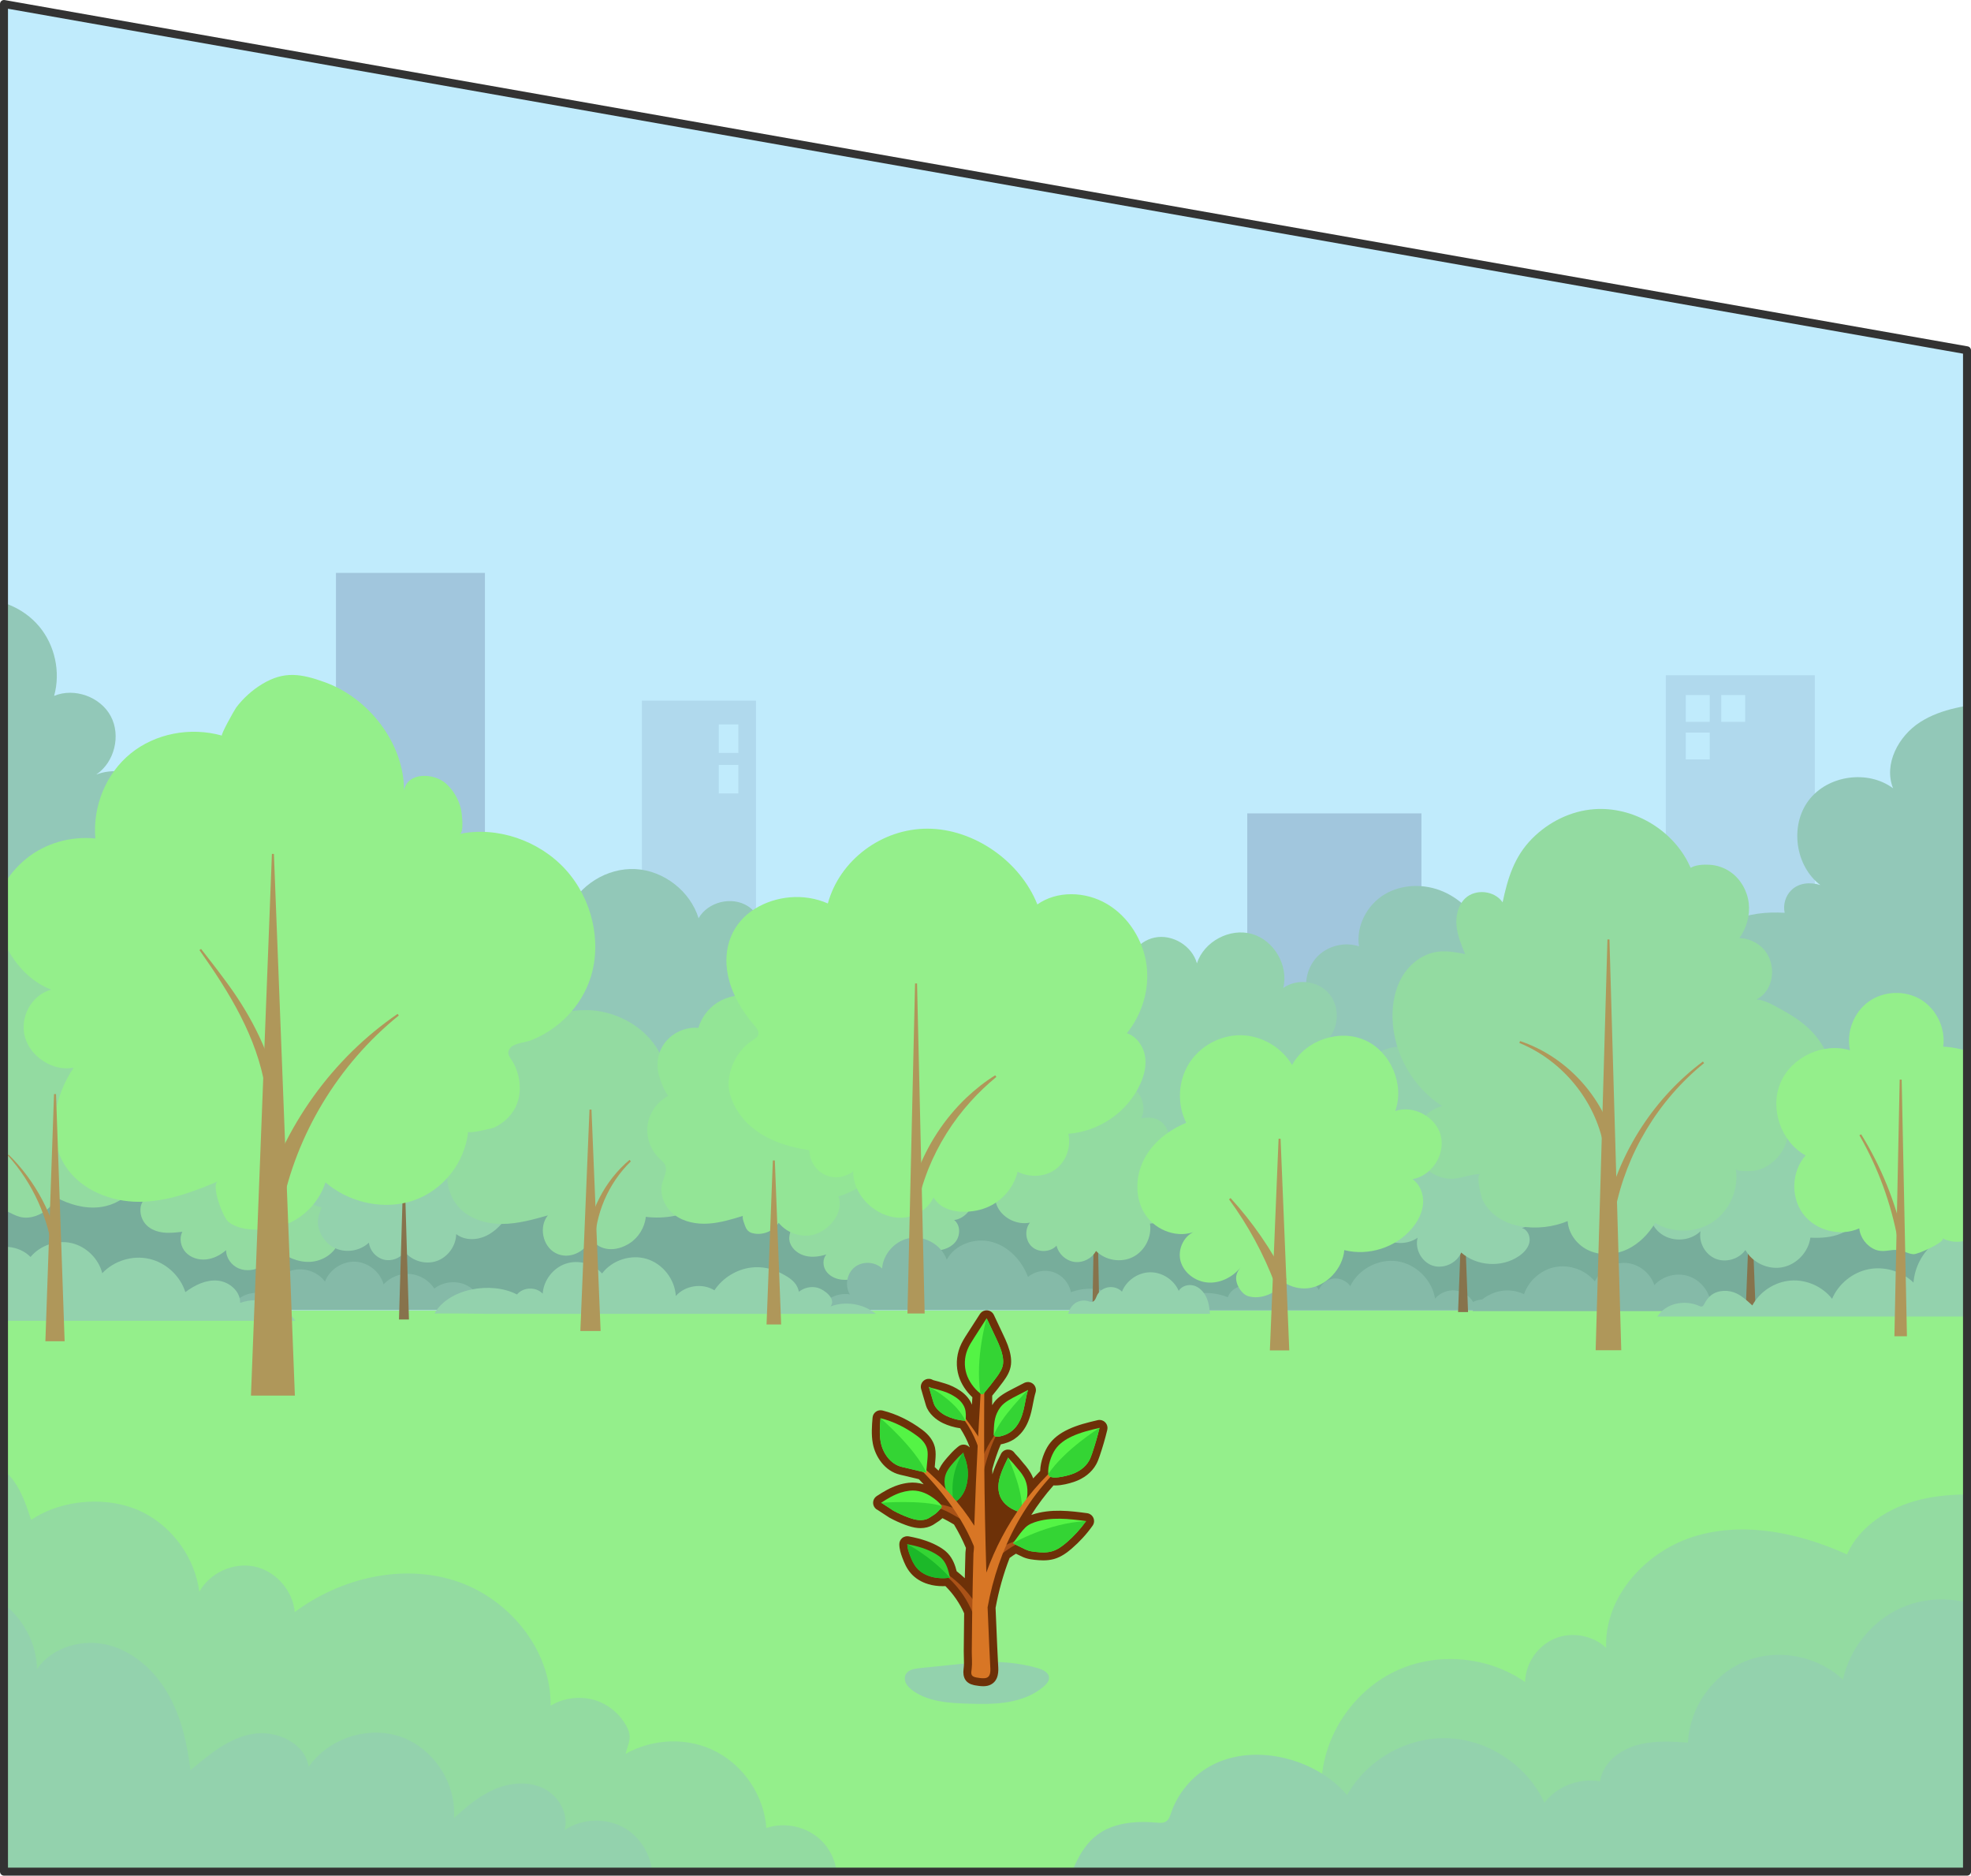 <?xml version="1.0" encoding="UTF-8"?>
<svg id="Image" xmlns="http://www.w3.org/2000/svg" xmlns:xlink="http://www.w3.org/1999/xlink" viewBox="0 0 988 940">
  <defs>
    <style>
      .cls-1 {
        fill: #77ad9b;
      }

      .cls-2 {
        fill: #94ef8b;
      }

      .cls-3 {
        fill: #1cb829;
      }

      .cls-4 {
        fill: #d87625;
      }

      .cls-5 {
        fill: #93d2ad;
      }

      .cls-6 {
        fill: none;
      }

      .cls-7 {
        fill: #85baa8;
      }

      .cls-8 {
        fill: #93dba1;
      }

      .cls-9 {
        fill: #aa5217;
      }

      .cls-10 {
        fill: #87734c;
      }

      .cls-11 {
        fill: #93e596;
      }

      .cls-12 {
        fill: #92c8b8;
      }

      .cls-13 {
        fill: #6d3108;
      }

      .cls-14 {
        fill: #333;
      }

      .cls-15 {
        fill: #c0ebfc;
      }

      .cls-16 {
        fill: #34d434;
      }

      .cls-17 {
        fill: #a1c6dd;
      }

      .cls-18 {
        fill: #54f445;
      }

      .cls-19 {
        fill: #b0d9ed;
      }

      .cls-20 {
        clip-path: url(#clippath);
      }

      .cls-21 {
        fill: #af975a;
      }
    </style>
    <clipPath id="clippath">
      <polygon class="cls-6" points="2 938 2 2 986 175.56 986 938 2 938"/>
    </clipPath>
  </defs>
  <g class="cls-20">
    <rect class="cls-2" x="-68.55" y="565.23" width="1247.87" height="439.47"/>
    <rect class="cls-15" x="-65.29" y="-46.95" width="1086.63" height="703.7"/>
    <rect class="cls-17" x="625.21" y="407.64" width="87.31" height="98.43"/>
    <rect class="cls-19" x="835.03" y="338.39" width="74.68" height="167.19"/>
    <rect class="cls-19" x="321.74" y="351.16" width="57.2" height="167.19"/>
    <rect class="cls-17" x="168.4" y="287.13" width="74.68" height="167.19"/>
    <g>
      <rect class="cls-1" x="-17.3" y="584.6" width="1028.37" height="71.31"/>
      <path class="cls-12" d="M71.05,412.92c6.7-4.69,6.24-15.82.28-21.43-5.96-5.6-15.38-6.17-23.05-3.34,9.12-6.16,12.43-19.56,7.22-29.26-5.21-9.7-18.19-14.35-28.37-10.15,3.32-11.88.43-25.31-7.48-34.78-7.91-9.46-20.62-14.69-32.89-13.53-6.36,57.22-9.41,114.81-9.12,172.38.02,3.51.22,7.43,2.78,9.83,2.17,2.03,5.38,2.33,8.34,2.52,16.43,1.08,32.86,2.17,49.29,3.25,4.35-11.91-9.34-26.7-1.6-36.74,2.95-3.83,8.06-5.18,12.82-6.03,4.76-.85,9.84-1.55,13.56-4.65,3.72-3.1,5.06-9.59,1.28-12.61"/>
      <path class="cls-12" d="M912.47,443.55c-12.6-9.58-15.39-29.74-5.87-42.39,9.52-12.65,29.65-15.54,42.35-6.09-4.85-11.99,2.61-26.12,13.48-33.12,10.87-7,24.24-8.61,37.09-10.03-1.48,69.12-1.87,138.26-1.16,207.39-14.09-3.9-28.3-7.81-42.88-8.75s-29.76,1.3-42.21,8.96c-8.76-30.12-39.91-52.07-71.21-50.19,8-.48,10.35-14.98,11.41-20.86.91-5.03.22-9.67,2.57-14.45,2.59-5.27,7.13-9.56,12.32-12.22,7.98-4.1,17.28-4.83,26.24-4.34-.9-3.99.38-8.41,3.28-11.29,3.84-3.81,9.67-4.21,14.59-2.61Z"/>
      <path class="cls-12" d="M655.61,499.68c-2.28-7.07-.26-15.34,5.01-20.57,5.27-5.23,13.56-7.17,20.6-4.84-1.56-10.13,4.01-20.72,12.77-26.01,8.77-5.3,20.15-5.49,29.54-1.39,9.39,4.1,16.77,12.15,21.04,21.46,2.26,4.93,3.72,10.46,2.64,15.77-1.07,5.31-5.19,10.26-10.56,11-2.83.39-5.7-.38-8.55-.32-2.86.06-6.08,1.36-6.85,4.11-.58,2.09.43,4.24,1.18,6.28,3.84,10.48.2,23.09-8.23,30.4-8.43,7.31-21,9.21-31.46,5.32s-18.59-13.18-21.71-23.9"/>
      <path class="cls-12" d="M374.89,454.15c-7.97-5.16-20.01-2.22-24.71,6.03-4.22-13.62-17.49-23.92-31.72-24.63-14.24-.71-28.47,8.21-34.03,21.33-2.01,4.74-2.68,10.89,1.01,14.48-7.66,4.62-13.38,12.6-14.64,21.46-1.27,8.86,2.2,18.4,9.27,23.89,7.07,5.49,17.58,6.37,25.16,1.62.1,8.49,1.94,17.76,8.51,23.15,6.81,5.58,17.16,5.24,24.82.91,7.66-4.33,12.97-11.92,16.7-19.9,8.44,7.3,22.65,6.49,30.21-1.72s7.18-22.45-.79-30.25c-1.68-1.64-3.65-3.04-4.89-5.03-3-4.8,2.89-11.1,2.84-16.48-.05-5.78-2.79-11.67-7.72-14.86Z"/>
      <path class="cls-5" d="M665.92,520.49c5.57-6.2,5.58-16.62.02-22.83-5.55-6.21-15.91-7.36-22.69-2.52,2.77-11.19-4.59-23.9-15.67-27.07-11.08-3.16-24.05,3.75-27.6,14.71-2.45-8.78-12.3-14.77-21.22-12.9-8.92,1.87-15.54,11.31-14.25,20.34-9.49.49-18.61,5.78-23.75,13.78-2.89,4.5-4.54,10.19-2.76,15.23,1.37,3.88,4.61,6.87,8.24,8.8s7.67,2.93,11.66,3.91c-8.46,5.53-12.34,17.03-9.25,26.66,3.09,9.62,12.73,16.65,22.82,16.96,10.1.31,20.02-5.94,24.38-15.05,2.88,6.01,10.24,9.11,16.82,8.05s12.22-5.69,15.67-11.39c3.45-5.7,4.94-12.39,5.59-19.03,6.49,2.27,13.47,4.28,20.16,2.69,6.69-1.59,12.68-8.09,11.29-14.83"/>
      <path class="cls-8" d="M70.51,604.9c-.53,3.29.61,6.8,2.97,9.14,2.24,2.22,5.38,3.33,8.51,3.67,3.13.34,6.29-.03,9.42-.4-1.71,3.32-.82,7.64,1.73,10.36,2.56,2.72,6.51,3.89,10.22,3.5,3.71-.39,7.17-2.2,9.99-4.65-.04,3.95,2.71,7.66,6.35,9.18s7.97.98,11.39-1c3.42-1.98,5.96-5.26,7.49-8.9,4.63,4.1,10.67,6.89,16.85,6.59,6.18-.3,12.33-4.14,14.35-9.98s-1.09-13.27-7.01-15.07c4.26-8.23,1.46-19.43-6.17-24.69-7.63-5.26-19.08-3.89-25.26,3.01-3.57-5.31-10.21-8.38-16.57-7.68-6.36.71-12.16,5.17-14.48,11.14-2.53-3.78-6.19-6.94-10.57-8.19s-9.47-.35-12.7,2.86c-3.4,3.37-2.85,6.97-2.32,11.21.5,3.99-3.55,5.91-4.19,9.91Z"/>
      <path class="cls-8" d="M396.1,623.12c1.26,3.25,4.42,5.52,7.81,6.32s6.97.29,10.29-.76c-1.9,2.25-1.81,5.77-.19,8.23,1.62,2.46,4.48,3.91,7.39,4.34,2.91.43,5.89-.06,8.73-.81,1.53-.4,3.08-.88,4.65-.74,1.36.13,2.63.72,3.89,1.25,4.12,1.75,8.54,2.98,13.02,2.88,4.48-.09,9.03-1.61,12.23-4.75s4.81-8,3.52-12.29c4.16.15,8.63-1.01,11.33-4.18,2.7-3.17,2.83-8.63-.48-11.16,6.15-.84,10.66-7.4,9.93-13.56s-6.03-11.28-12.11-12.55-12.59.98-17.19,5.14c-5.44-6.8-11.51-14.01-19.98-16.02-4.68-1.11-9.6-.47-14.3.57-4.47.99-8.91,2.38-12.79,4.81s-7.17,6.02-8.56,10.39c-1.39,4.36-.63,9.52,2.5,12.86-4.37.97-6.92,4.67-7.82,8.81-.81,3.74-3.39,7.3-1.87,11.22Z"/>
      <path class="cls-7" d="M122.27,656.57h119.96c-.52-5.47-3.91-10.54-8.94-12.73s-11.23-1.42-15.58,1.93c-2.67-4.12-7.3-6.9-12.19-7.3s-9.92,1.57-13.23,5.2c-1.72-6.25-7.72-11.05-14.19-11.36-6.47-.3-12.9,3.92-15.2,9.97-3.62-4.88-10.33-7.23-16.2-5.67s-10.54,6.93-11.26,12.96c-3.68-1.88-8.14-2.16-12.02-.74-3.88,1.41-7.12,4.5-8.73,8.3"/>
      <path class="cls-7" d="M857.56,652.95c-.83-6.13-5.43-11.59-11.33-13.45s-12.8,0-16.98,4.55c-1.95-6.1-7.87-10.72-14.27-11.12-6.39-.4-12.84,3.45-15.53,9.27-4.63-5.67-12.43-8.55-19.63-7.25-7.2,1.3-13.51,6.72-15.87,13.65-4.47-2.16-9.8-2.48-14.5-.88-4.7,1.6-9.11,4.91-11.34,9.36h122.42"/>
      <path class="cls-7" d="M601.47,656.75h153.55c-3.03-5.28-11.19-7.05-16.6-4.25-1.88-3.22-5.37-5.45-9.09-5.78-3.71-.33-7.55,1.24-9.97,4.08-1.51-9.38-9.57-17.32-18.97-18.71-9.4-1.38-19.4,3.91-23.55,12.45-1.86-2.66-5.25-4.17-8.47-3.76-3.22.41-6.13,2.72-7.26,5.76-3.06-5.53-9.36-9.1-15.67-8.9s-12.37,4.17-15.07,9.89c-1.97-2.32-5.2-3.49-8.2-2.97s-5.65,2.7-6.73,5.54c-10.91-4.33-24.2-1.84-32.8,6.15"/>
      <path class="cls-7" d="M419.34,656.59h148.76c-6.84-9.42-20.46-13.24-31.28-8.96-.85-4.52-4.23-8.47-8.56-10.01s-9.45-.61-12.95,2.36c-3.07-8.19-9.68-15.31-18.12-17.58s-18.48,1.2-22.61,8.9c-2.56-7.14-10.47-11.94-17.99-10.92-7.52,1.02-13.86,7.76-14.42,15.33-3.62-3.49-9.87-3.77-13.79-.62s-4.99,9.32-2.37,13.6c-6.29-1.02-13.06,2.43-15.93,8.12"/>
      <polygon class="cls-10" points="547.6 655.9 548.81 591.32 549.81 591.32 551.02 655.9 547.6 655.9 547.6 655.9"/>
      <path class="cls-5" d="M562.4,647.34c2.23-5.62,8.04-9.63,14.09-9.72s11.97,3.75,14.36,9.31c1.49-2.48,4.85-3.44,7.62-2.63,2.78.81,4.94,3.11,6.18,5.72s1.65,5.54,1.86,8.42h-71.06c.69-2.79,2.48-5.26,5.19-6.2,1.12-.39,2.33-.53,3.51-.44,1.06.08,2.37.83,3.41.61,1.58-.34,1.93-2.68,2.7-3.86,2.67-4.11,8.69-4.74,12.14-1.22Z"/>
      <path class="cls-5" d="M242.73,658.45h196.29c-6.19-5.1-15.2-6.53-22.71-3.71,3.09-3.86-3.32-8.54-6.47-9.37-3.21-.84-6.79-.07-9.37,2.01-1.05-4.87-4.62-7-8.66-9.15-4.69-2.49-9.87-3.63-15.2-2.99-7.42.9-14.36,5.18-18.49,11.41-6.02-3.76-14.69-2.48-19.36,2.86-.45-8.36-6.53-16.14-14.54-18.58s-17.39.61-22.43,7.29c-4.41-5.02-11.94-7.03-18.26-4.88s-11.06,8.34-11.49,15.01c-3.31-3.57-9.81-3.37-12.89.4-12.79-6.71-34.26-3.09-41.34,9.51,7.96,0,14.93,0,24.92.16Z"/>
      <polygon class="cls-10" points="875.06 656.93 876.98 607.76 878.14 607.76 880.06 656.93 875.06 656.93 875.06 656.93"/>
      <path class="cls-5" d="M985.33,659.49c-.32.11-.63.32-.97.32h-153.69c.2,0,1.42-1.79,1.65-2.03.71-.74,1.5-1.4,2.34-1.99,1.58-1.12,3.31-1.86,5.19-2.33,3.93-.97,8.2-.64,11.9,1.02.4.18.83.38,1.27.3.65-.12,1.01-.79,1.32-1.37.84-1.6,1.9-3.11,3.31-4.22,3.58-2.83,8.94-2.88,12.9-.93,2.95,1.46,5.41,3.73,7.83,5.97,3.79-6.96,11.21-11.8,19.1-12.45s16.01,2.9,20.89,9.14c3.2-7.5,10.26-13.24,18.26-14.83,8-1.59,16.71,1,22.55,6.7.57-7.55,4.33-14.8,10.17-19.61s13.68-7.11,21.19-6.23"/>
      <path class="cls-5" d="M-2.94,661.94h151.04c-6.1-8.6-17.85-12.6-27.74-8.97.22-5.84-5.48-10.66-11.3-11.18-5.82-.52-11.46,2.27-16.15,5.77-2.59-8.19-9.74-14.77-18.11-16.68-8.37-1.9-17.66.94-23.54,7.21-1.86-7.36-8.08-13.44-15.48-15.11s-15.64,1.13-20.48,6.97c-5.78-5.91-15.97-6.81-22.7-2.01"/>
      <path class="cls-5" d="M167.06,625.08c5.62,3.11,13.21,2.12,17.86-2.32.46,3.97,3.53,7.5,7.4,8.5,3.87,1,8.27-.6,10.59-3.85,3.73,4.59,10.43,6.5,16.01,4.56,5.58-1.93,9.67-7.58,9.76-13.49,4.17,3.24,10.25,3.15,15.01.88,4.76-2.27,8.4-6.38,11.39-10.74,1.38-2.01,2.7-4.25,2.66-6.69s-1.99-4.99-4.42-4.79c5.8-3.39,8.56-10.81,7.39-17.43-1.17-6.62-5.76-12.3-11.45-15.87-4.5-2.82-9.85-4.47-15.13-3.91-5.28.57-10.4,3.55-12.88,8.25-.2-6.42-4.2-12.37-9.61-15.84-5.4-3.47-12.04-4.67-18.46-4.34-6.99.35-14.16,2.61-19.05,7.63s-6.9,13.14-3.58,19.3c-4.68,1.69-9.34,3.74-13.01,7.09-3.67,3.36-6.24,8.23-5.79,13.18,0,5.17,4.76,9.12,9.42,9.85-1.29,3.97-2.6,6.47-1.32,10.83,1.12,3.82,3.69,7.25,7.19,9.19Z"/>
      <polygon class="cls-10" points="199.99 661.28 202.17 587.95 202.81 587.95 204.99 661.28 199.99 661.28 199.99 661.28"/>
      <path class="cls-5" d="M831.57,617.48c5.69,5.14,15.39,4.93,20.85-.45-1.02,5.55,2.25,11.58,7.45,13.76,5.2,2.18,11.79.28,15.04-4.33,3.55,6.36,11.37,10.01,18.52,8.65s13.09-7.63,14.05-14.85c5.22.27,10.58-.06,15.4-2.08,4.82-2.02,9.04-5.96,10.39-11.01s-.77-11.1-5.46-13.4c6.24-5.62,10.13-13.92,9.86-22.31s-4.91-16.64-12.23-20.74c-7.32-4.1-17.12-3.6-23.66,1.66-5.22-6.43-12.11-11.77-20.11-13.9-8.01-2.13-17.18-.68-23.35,4.86-6.17,5.53-8.51,15.35-4.45,22.57-8.82.89-17.44,3.81-24.98,8.48-2.31,1.43-4.69,3.26-5.25,5.92-.49,2.31.58,4.74,2.2,6.46,1.63,1.73,3.77,2.72,5.68,4.02-4.13,8.14-8.01,19.41.05,26.69Z"/>
      <polygon class="cls-10" points="730.89 657.55 732.99 602.16 733.79 602.16 735.89 657.55 730.89 657.55 730.89 657.55"/>
      <path class="cls-5" d="M710.61,620.32c-1.5,5.61,1.96,12.08,7.45,13.94s12.18-1.18,14.39-6.54c7.76,6.87,20.23,7.69,28.81,1.88,2.48-1.68,4.73-4,5.37-6.92s-.85-6.44-3.73-7.24c5.69-1.83,11.5-3.81,16.11-7.62,4.61-3.81,7.81-9.91,6.54-15.75-1.27-5.84-8.16-10.31-13.55-7.71,4.18-4.64,4.84-11.92,2.11-17.54-2.74-5.62-8.51-9.47-14.67-10.49s-12.61.63-17.91,3.93c2.62-5.34,1.06-12-2.46-16.8-3.52-4.8-8.69-8.09-13.84-11.06-8.36-4.82-17.84-9.23-27.32-7.46-8.82,1.65-16.27,9.08-17.96,17.9-1.68,8.82,2.51,18.47,10.11,23.25-2.39-1.51-9.57,11.13-10.03,12.88-1.7,6.53,2.19,10.43,4.42,16.07,3.48,8.81-.39,20.06,9.38,25.76,5.07,2.96,11.91,2.9,16.77-.48Z"/>
      <path class="cls-8" d="M500.26,605.35c3.04,5.51,9.86,8.65,16.02,7.38-2.82,3.52-2.3,9.24,1.11,12.19,3.41,2.95,9.14,2.65,12.22-.64.98,4.18,4.72,7.58,8.98,8.15s8.76-1.72,10.8-5.5c4.7,4.77,12.55,6.05,18.52,3.03,5.97-3.02,9.59-10.11,8.53-16.72,10.85-.73,20.25-10.76,20.27-21.63,0-3.27-.8-6.67-2.92-9.16-2.12-2.5-5.72-3.88-8.8-2.78,2.27-4.37,2.12-9.85-.22-14.16-2.76-5.07-7.18-5.93-12.73-5.12,1.84-3.44,1.37-7.81-.57-11.19s-5.18-5.86-8.69-7.57c-6.32-3.08-13.78-3.85-20.53-1.87-6.39,1.87-9.9,5.79-14.31,10.36-3.73,3.87-9.09,8.39-5.53,14.45-4.63-.03-9.34-.06-13.79,1.22s-8.7,4.05-10.65,8.25c-2.59,5.57,1.15,9.4,1.89,14.63.84,5.99-2.94,10.61.41,16.68Z"/>
      <path class="cls-8" d="M16.19,609.87c5.22-1.17,9.81-4.86,12.08-9.7,6.64,3.54,14.23,5.69,21.7,4.82,7.47-.88,14.76-5.12,18.14-11.84s2.07-15.83-3.83-20.5c5.56-6.13,11.18-12.35,14.9-19.74,3.72-7.39,5.37-16.21,2.59-24-2.78-7.79-10.75-13.96-18.96-12.95,2.87-7.51,4.75-15.63,3.52-23.57s-6.08-15.65-13.53-18.65c-7.45-3-17.29,0-20.48,7.38-9.81-11.31-28.28-13.8-40.73-5.49-12.45,8.31-17.25,26.33-10.57,39.73,1.03,2.06,2.33,4.28,1.77,6.52-.62,2.52-3.26,3.86-5.45,5.25-7.34,4.67-11.88,13.44-11.46,22.13.42,8.69,5.78,16.98,13.53,20.93-7.37,4.94-12.57,13.68-11.62,22.5s9.16,16.75,17.99,15.88c5.43-.54,10.37-4.55,15.59-2.46s8.38,5.21,14.82,3.77Z"/>
      <path class="cls-8" d="M315.58,623.09c4.51-2.89,7.6-7.92,8.14-13.25,9.17,1.11,18.84-.4,26.66-5.33,7.82-4.93,13.53-13.5,13.93-22.73.4-9.24-5.08-18.74-13.71-22.05,5.25-5.03,6.17-13.96,2.06-19.96-4.12-6-12.78-8.35-19.36-5.26-4.42-16.66-21.75-27.97-38.98-28.28-17.23-.31-33.67,8.87-45.16,21.71-4.08,4.56-7.69,9.71-9.41,15.59-1.72,5.87-1.33,12.58,2.1,17.65-7.59,4.38-13.96,11.26-16.56,19.63s-1.01,18.21,5.01,24.57c5.37,5.67,13.53,8.03,21.34,8.01s15.45-2.15,22.98-4.27c-4.61,5.7-2.63,15.43,3.85,18.85,6.79,3.61,14.99-.61,17.8-7.21,4.45,6.54,12.63,6.62,19.3,2.34Z"/>
      <path class="cls-2" d="M204.35,602.51c1.15-.29,2.28-.64,3.39-1.04,14.54-5.18,25.28-18.88,26.95-34.39-.14,1.3,11.98-1.54,12.94-1.98,4.39-2.03,8.34-5.47,10.58-9.79,3.42-6.61,2.95-14.97-.47-21.88-1.69-3.42-4.56-5.23-1.82-8.4,1.93-2.23,7.44-2.6,10.16-3.65,13.97-5.43,25.29-16.99,29.92-31.31,5.82-17.99.85-39.6-12.48-54.27s-34.48-21.78-53.11-17.86c2.41-.51,1.03-10.92.64-12.57-1.14-4.72-3.73-9.27-7.4-12.6-5.95-5.42-19.42-6.09-21.13,3.4.07-23.39-17.42-46.19-39.6-54.23-12.04-4.36-20.49-5.73-31.39.83-5.1,3.07-9.6,7.12-13.17,11.87-.77,1.03-7.94,13.78-7.08,14.02-15.94-4.47-33.46-1.04-45.77,8.95-12.3,9.99-19.09,26.31-17.72,42.61-12.5-1.26-25.14,2.43-34.57,10.07-9.88,8-18.89,21.92-14.12,35.03,4.77,13.14,12.99,25.31,26.57,30.67-9.83,2.59-16,13.85-13.11,23.9,2.89,10.05,14.36,17.2,24.35,15.18-9.6,14.26-13.98,34.36-4.01,49.51,7.85,11.93,22.86,17.74,36.77,17.72,13.91-.01,27.02-4.93,39.57-10.24-3.66,1.55,2.42,18,5.29,20.31,6.88,5.53,20.32,4.29,27.57,1.76,9.9-3.46,17.83-11.58,21.05-21.57,11.34,9.74,27.35,13.52,41.18,9.96Z"/>
      <path class="cls-8" d="M742.23,588.39c-4.63-.07-9.05,1.99-13.67,2.32-9.14.65-18.16-6.55-19.56-15.61s5.03-18.65,13.94-20.79c-14.83-9.42-24.49-26.51-24.9-44.08-.17-7.28,1.21-14.74,4.96-20.98,3.75-6.24,10.06-11.14,17.26-12.22,4.71-.71,9.49.2,14.16,1.1-1.91-4.58-3.84-9.24-4.31-14.18-.47-4.94.74-10.28,4.33-13.71,5.17-4.95,14.74-3.94,18.77,1.98,2.58-12.11,5.82-22.88,14.78-31.94,8.25-8.33,19.41-13.9,31.15-14.75,19.13-1.38,38.47,9.78,47.12,26.85.42.84.78,1.73,1.24,2.53,2.52-1.52,6.56-1.7,9.45-1.53,3.76.22,7.47,1.5,10.55,3.67,5.06,3.57,8.37,9.42,9.09,15.57.72,6.15-1.09,12.51-4.71,17.52,4.29.1,8.52,1.9,11.57,4.91,7.25,7.14,6.48,20.98-3,25.86,4.35.08,10.22,3.83,14.04,5.91,5,2.72,9.72,6.02,13.69,10.14,7.22,7.5,11.75,18.19,9.82,28.42-1.94,10.23-11.49,19.13-21.88,18.32,1.03,7.17-2.06,14.21-7.58,18.73-2.66,2.18-5.59,3.71-9.02,4.28-1.15.19-9.17.68-9.46-1,1.72,10.06-2.93,20.94-11.4,26.63-8.47,5.7-20.29,5.91-28.96.53-3.35,5.57-8.09,10.43-13.96,13.22-5.87,2.79-12.93,3.34-18.91.78-5.98-2.55-10.61-8.41-11.01-14.9-13.92,5.85-35.2,4.57-42.67-10.66-.55-1.12-3.75-12.96-.93-12.92Z"/>
      <polygon class="cls-21" points="799.85 676.7 805.77 470.82 806.77 470.82 812.69 676.7 799.85 676.7 799.85 676.7"/>
      <path class="cls-21" d="M805.27,605.77c6.96-29.42,24.45-55.94,48.33-73.77l.61.79c-23,18.59-39.01,45.3-44.62,73.92l-4.33-.94h0Z"/>
      <path class="cls-21" d="M803.89,574.38c-4.16-22.72-20.72-42.93-42.29-51.69,0,0,.35-.94.35-.94,23.06,7.67,41.53,27.66,47.55,51.4,0,0-5.6,1.23-5.6,1.23h0Z"/>
      <polygon class="cls-21" points="125.8 699.42 136.3 427.95 137.3 427.95 147.81 699.42 125.8 699.42 125.8 699.42"/>
      <path class="cls-21" d="M131.03,603.49c11-38.97,35.79-73.15,68.28-95.37l.6.8c-30.44,24.58-51.45,59.7-58.81,96.99l-10.07-2.43h0Z"/>
      <path class="cls-21" d="M132.99,545.45c-4.24-25.92-18.05-48.12-33.01-69.29,0,0,.81-.59.81-.59,4.02,5.14,8.05,10.28,11.92,15.56,11.88,15.85,21.42,33.7,25.99,53.11,0,0-5.7,1.21-5.7,1.21h0Z"/>
      <polygon class="cls-21" points="290.91 667.05 295.49 556.07 296.49 556.07 301.07 667.05 290.91 667.05 290.91 667.05"/>
      <path class="cls-21" d="M293.71,624.15c1.28-16.68,9.43-32.39,21.85-42.86l.67.74c-11.46,11.13-18.03,26.81-18.1,42.31l-4.41-.19h0Z"/>
      <path class="cls-2" d="M939.94,626.24c-4.3-1.77-7.47-6.01-7.95-10.64-9.59,4.35-22.01,1.11-28.25-7.37s-5.65-21.3,1.35-29.17c-12.31-6.79-18.08-23.43-12.6-36.38,5.48-12.95,21.43-20.41,34.87-16.31-1.99-9.01,1.85-19.04,9.35-24.41,7.5-5.38,18.22-5.8,26.12-1.03s12.51,14.46,11.24,23.6c11.61.64,23.18,5.42,30.98,14.06,7.8,8.64,11.38,21.24,8.14,32.41-3.24,11.18-13.71,20.19-25.34,20.62,7.99,3.46,11.9,14.13,8.04,21.94-3.86,7.81-14.71,11.18-22.31,6.93,2.57,1.44-12.09,8.25-14.47,8.07-2.73-.2-5.05-1.84-7.69-2.1-4.06-.4-7.37,1.46-11.48-.22Z"/>
      <polygon class="cls-21" points="949.61 669.67 952.25 541.06 953.25 541.06 955.89 669.67 949.61 669.67 949.61 669.67"/>
      <path class="cls-21" d="M951.32,621.5c-3.36-18.38-9.9-36.24-19.25-52.54l.86-.51c9.97,16.07,17.2,33.89,21.27,52.48l-2.87.58h0Z"/>
      <polygon class="cls-21" points="28.08 548.3 32.4 672.19 22.75 672.19 27.08 548.3 28.08 548.3 28.08 548.3"/>
      <path class="cls-21" d="M26.55,629.02c-2.08-18.28-10.06-36.06-22.65-49.97l.41-.4c13.5,13.21,22.86,30.83,26.2,49.79l-3.96.58h0Z"/>
      <path class="cls-2" d="M673.86,626.51c12.06,3.08,25.7-1.26,33.77-10.73,3.03-3.56,5.35-7.89,5.71-12.55.36-4.66-1.48-9.63-5.33-12.28,9.6-1.6,16.6-12.31,14.22-21.75s-13.63-15.54-22.84-12.39c4.76-13.32-2.25-29.74-15.17-35.5-12.92-5.76-29.81,0-36.54,12.44-5.24-8.92-15.32-14.78-25.66-14.92-10.34-.14-20.58,5.45-26.05,14.22-5.48,8.77-6,20.43-1.34,29.66-8.92,3.66-16.99,10.01-21.32,18.62-4.34,8.61-4.45,19.58.93,27.57,5.38,8,16.58,12,25.36,8.03-5.96,1.83-9.44,8.99-7.84,15.02,1.6,6.03,7.58,10.39,13.8,10.81s12.4-2.76,16.33-7.6c-1.97,2.43-2.83,4.67-1.88,7.85.75,2.53,2.93,5.7,5.52,6.54,6.43,2.07,14.49-1.54,18.22-6.83,3.45,2.29,7.7,3.34,11.81,2.91,9.3-.96,17.55-9.87,18.29-19.12Z"/>
      <polygon class="cls-21" points="636.54 676.77 640.91 570.7 641.91 570.7 646.27 676.77 636.54 676.77 636.54 676.77"/>
      <path class="cls-11" d="M353.44,508.34c-1.49,2.06-2.65,4.37-3.38,6.8-7.35-.7-14.92,3.4-18.37,9.92-2.21,4.19-2.63,9.23-1.4,13.78.89,3.29,2.58,7.66,4.67,10.37-5.41,2.89-9.36,8.23-10.29,14.33-.92,6.06,1.24,12.5,5.61,16.78,1.19,1.17,2.58,2.24,3.21,3.79,1.15,2.87-.75,5.95-1.55,8.93-1.55,5.78,1.36,12.15,6.12,15.77s11.03,4.78,17,4.41,11.75-2.14,17.47-3.9c-.98.3,1.13,5.72,1.56,6.39,1.08,1.69,2.25,2.24,4.29,2.54,4.54.68,9.59-1.43,11.95-5.45,3.93,4.99,10.81,7.46,17.01,6.11,7.8-1.69,15.99-10.93,12.95-19.26,8.45-2.84,16.54-7.38,22.24-14.23,5.71-6.85,8.76-16.23,6.74-24.92-2.02-8.69-9.7-16.14-18.61-16.59,5.63-5.14,7.33-13.94,4.55-21.04-2.78-7.11-9.61-12.3-17.1-13.7-7.5-1.4-15.46.81-21.59,5.35,2.76-2.05-10.82-11.14-12.17-12-2.05-1.32-4.62-3.32-7.11-3.68-5.71-.81-12.5.39-17.41,3.46-2.5,1.56-4.68,3.62-6.41,6.01Z"/>
      <polygon class="cls-21" points="384.25 663.77 387.4 581.59 388.4 581.59 391.56 663.77 384.25 663.77 384.25 663.77"/>
      <path class="cls-21" d="M639.17,643.68c-5.65-15.06-13.43-29.46-23.09-42.62l.77-.63c11.07,12.13,20.55,25.87,28.03,40.75l-5.71,2.51h0Z"/>
      <path class="cls-2" d="M492.51,605.91c8.64-2.66,15.45-9.9,17.58-18.7,6.18,3.16,13.88,2.65,19.11-1.26s7.78-11.04,6.31-17.72c15.57-1.23,29.64-10.94,36-24.84,2.01-4.38,3.29-9.32,2.43-14.24-.87-4.92-4.27-9.78-9.07-11.35,7.46-9.29,11.43-21.62,9.89-33.92s-8.9-24.36-19.82-30.82c-10.93-6.47-25.22-6.71-34.94.21-8.73-21.84-31.89-37.86-54.91-37.97s-44.16,15.7-50.12,37.48c-12.04-5.3-26.03-3.82-36.51,2.63-11.45,7.05-16.41,19.72-13.55,33.47,1.91,9.18,6.92,17.71,13.19,24.96,1.13,1.3,2.39,2.86,2.07,4.47-.27,1.39-1.62,2.2-2.8,2.96-6.97,4.46-11.45,12.33-12.09,20.76-.6,7.95,4.82,17.03,10.89,22.32,8.23,7.18,19.03,10.53,29.58,12.11-.09,4.83,2.93,9.79,7.34,12.09,2.68,1.4,5.8,1.78,8.63,1.19,1.08-.22,5.93-1.75,5.97-3.18-.42,14.68,15.7,27.25,29.55,22.82,4.68-1.5,8.61-4.89,10.73-9.27,4.8,8.27,16.93,8.15,24.53,5.81Z"/>
      <polygon class="cls-21" points="454.88 658.26 458.69 492.88 459.69 492.88 463.5 658.26 454.88 658.26 454.88 658.26"/>
      <path class="cls-21" d="M458.44,597.67c-1.5-1.07-1.6-1.43-1.15-2.7.36-1.4,1.65-5.19,2.15-6.6,5.28-14.42,13.9-27.69,25.01-38.26,4.45-4.2,9.25-8.02,14.42-11.22,0,0,.58.81.58.81-4.62,3.85-8.99,7.95-12.96,12.4-8.95,9.89-16.12,21.36-21.12,33.71-1.17,2.96-2.76,7.39-3.56,10.46-.09.25-.17.83-.38,1.04-.27.31-.85.53-2.02.61l-.97-.26h0Z"/>
    </g>
    <path class="cls-5" d="M481.03,833.95c-6.69.69-13.38,1.37-20.07,2.06-2.6.27-5.59.77-6.86,2.96-.85,1.47-.64,3.38.19,4.89s2.2,2.69,3.64,3.68c7.74,5.32,17.74,5.98,27.15,6.27,6.78.21,13.61.33,20.26-.81,6.65-1.14,13.19-3.61,18.12-8.03,1.26-1.13,2.49-2.57,2.39-4.24-.15-2.59-3.17-4.02-5.75-4.75-9.49-2.68-19.47-3.61-29.25-2.74"/>
    <g>
      <path class="cls-13" d="M555.06,716.53c-1.08,4.46-2.36,8.87-3.81,13.1-.49,1.45-1,2.86-1.77,4.26-2.21,4.01-6.18,7.13-11.18,8.79-2.39.79-6.03,1.78-9.31,1.78-.31,0-.6-.02-.9-.04-4.12,4.67-7.84,9.62-11.15,14.83.12-.05.25-.09.36-.13,9.43-3.2,19.54-1.85,27.65-.77.07.01.13.03.19.04.1.02.2.03.29.06.06,0,.12.04.19.05.11.04.22.07.32.12.03.01.06.02.08.03.39.17.75.41,1.07.69.05.05.1.08.14.13.06.06.12.13.17.19.07.07.13.14.19.22.05.06.09.12.13.18.06.09.12.18.18.28.01.02.02.04.03.06.03.04.05.09.07.14.03.06.06.12.09.18.02.04.03.07.04.11.03.07.06.15.08.22.03.1.06.19.09.29.02.08.03.16.05.23.02.1.03.2.04.3,0,.08.02.16.02.23.01.1.01.2.01.3-.01.08-.01.16-.01.24-.01.1-.03.2-.04.3-.01.07-.02.15-.04.22-.02.11-.05.21-.08.31-.02.07-.04.14-.07.2-.04.11-.09.22-.14.33-.02.05-.04.11-.07.17-.09.16-.18.31-.29.46-2.98,4.21-6.5,8.05-10.43,11.43-2.35,2.02-5.24,4.21-8.88,5.25-1.81.51-3.62.69-5.4.69-1.46,0-2.9-.12-4.3-.27-1.38-.15-2.89-.36-4.42-.84-1.31-.42-2.44-.99-3.45-1.49l-.1-.05c-.45-.23-.91-.45-1.36-.66-.03-.02-.05-.03-.08-.04-1.09.66-2.14,1.37-3.17,2.14-3.06,7.88-5.42,16.23-7.04,25.01.25,6.4.52,12.79.81,19.01.15,3.18.31,6.36.47,9.54l.03.52c.14,2.23.48,7.44-3.95,9.5-.87.4-1.83.62-2.96.68-.22.01-.44.01-.66.01-1.41,0-2.71-.22-3.87-.41-.2-.04-.42-.08-.64-.12-4.12-.88-5.87-3.66-5.25-8.28l.05-.39c.2-1.58.14-3.37.08-5.26-.03-1.04-.06-2.07-.06-3.08.04-5.88.11-11.87.19-17.8.01-.39.01-.79.02-1.19-2.26-5.06-5.47-9.72-9.4-13.64-.44.02-.89.04-1.32.04-2.53,0-4.93-.32-7.17-.98-3.54-1.04-6.57-2.9-8.76-5.38-2.17-2.46-3.39-5.32-4.39-8.05-.69-1.87-1.43-4.07-1.47-6.56,0-.27.03-.54.08-.8,0-.04.01-.09.02-.13.05-.25.14-.49.24-.72.02-.05.04-.09.06-.14.11-.23.24-.45.39-.66.02-.02.04-.05.06-.07.16-.2.34-.39.53-.56.01-.01.02-.03.04-.04,0,0,.01,0,.01-.01.14-.12.29-.23.45-.33.07-.04.14-.07.21-.11.04-.02.08-.04.12-.06.24-.12.48-.21.73-.28.03-.01.07-.02.1-.03.27-.06.53-.11.8-.12h0c.27-.01.54.02.8.06h.08c6.55,1.22,11.54,2.96,15.69,5.47,1.05.64,2.6,1.65,3.94,3.08,2.5,2.66,3.68,6.07,4.4,8.94,1.42,1.1,2.77,2.27,4.08,3.5.06-2.64.12-5.28.19-7.92l.12-4.62c0-.49.08-.99.14-1.51.04-.32.1-.83.11-1.14-1.65-3.94-3.65-7.85-5.98-11.75-.2-.12-.41-.23-.61-.35-1.63-.95-3.17-1.84-4.75-2.61-.14-.07-.28-.13-.42-.2-.97.9-1.98,1.66-3.23,2.39-.15.09-.33.22-.51.34-.36.24-.72.48-1.09.7-1.79,1.03-3.91,1.56-6.19,1.56-.41,0-.83-.02-1.26-.06-1.02-.08-2.05-.27-3.18-.56-1.06-.27-2.04-.61-2.95-.93-2.84-1.04-5.58-2.28-8.16-3.69-.36-.21-.92-.57-2.57-1.67-1.03-.69-2.72-1.81-3.29-2.16-.23-.1-.44-.23-.65-.38-.04-.03-.09-.06-.14-.1-.19-.15-.37-.31-.54-.5-.02-.02-.03-.05-.05-.07-.15-.18-.28-.36-.4-.56-.02-.04-.05-.09-.08-.14-.12-.22-.22-.45-.29-.69-.01-.02-.02-.03-.02-.05-.02-.05-.02-.1-.03-.15-.03-.13-.06-.25-.08-.39-.02-.08-.03-.17-.03-.26-.01-.06-.02-.12-.02-.18-.01-.04,0-.08,0-.12,0-.17.01-.34.03-.51.01-.07.01-.15.03-.22.03-.21.09-.42.16-.62.01-.03.01-.06.02-.08.08-.21.18-.42.29-.61.04-.07.09-.13.13-.19.09-.13.18-.26.28-.38.06-.07.12-.13.18-.2.1-.1.2-.2.31-.29.08-.07.16-.13.24-.18.04-.04.08-.08.13-.11,3.24-2.12,6.79-4.27,10.77-5.54,1.68-.54,3.42-.92,5.18-1.12,2.47-.3,5.05-.03,7.59.74-.78-.85-1.58-1.71-2.4-2.56-3.17-.76-6.34-1.51-9.51-2.26-7.72-1.84-12.38-9.17-13.58-15.63-.83-4.49-.45-9-.12-12.98.02-.27.08-.52.15-.77.01-.05.03-.11.04-.16.08-.24.18-.47.3-.69.02-.03.04-.06.06-.09.12-.2.25-.38.4-.56.03-.03.06-.07.1-.11.17-.18.35-.35.56-.5,0-.01.03-.03.04-.04.03-.02.06-.03.09-.05.19-.13.39-.25.61-.35.03-.01.05-.03.08-.04.01,0,.02-.01.03-.01.23-.1.47-.16.7-.21.05-.01.1-.02.15-.03.52-.09,1.05-.07,1.56.04.02.01.05.01.08.01.06.02.12.04.17.05.02.01.03.01.04.01,6.82,1.73,13.46,4.95,19.71,9.6,3.39,2.52,5.52,5.42,6.33,8.62.03.11.07.26.1.41.24,1.12.32,2.23.32,3.25s-.07,1.92-.13,2.7c-.1,1.24-.23,2.48-.34,3.73.65.6,1.29,1.2,1.92,1.81.15-.38.31-.75.49-1.11,1.04-2.14,2.51-3.92,3.93-5.55,1.36-1.57,2.98-3.39,4.93-4.99,0,0,0,0,.02-.02s.02-.02.03-.02c.01-.01.02-.02.02-.02.2-.17.46-.37.73-.58,1.69-1.26,4.05-.97,5.41.61.01-.08.01-.17.01-.25-1.22-3.28-2.81-6.41-4.71-9.34-1.53-.21-3.07-.54-4.58-1-1.43-.43-2.82-.97-4.14-1.6-3.23-1.54-7.14-4.65-8.44-8.79-.49-1.52-.93-3.08-1.36-4.58-.34-1.22-.68-2.43-1.05-3.63-.53-1.73.17-3.6,1.71-4.56.16-.1.33-.19.5-.27.08-.03.16-.06.25-.09.09-.03.18-.07.27-.09.1-.03.19-.05.28-.07.09-.01.17-.04.26-.05.1-.01.19-.01.29-.02.09,0,.17,0,.26,0s.19,0,.28,0c.09.01.18.01.26.02.09.02.18.04.28.05.08.02.17.04.26.06.09.03.17.06.26.09.09.03.17.06.26.1.08.04.16.08.24.12.05.03.12.05.17.08.06.04.15.08.23.12.48.15,1.2.33,1.66.44.48.12.86.22,1.02.27.65.21,1.34.41,2.03.61.43.12.86.25,1.29.38,2.53.75,5.22,2.04,7.57,3.64,2.78,1.89,4.77,4.29,5.82,6.96.07-1.24.14-2.49.22-3.73-3.14-2.9-5.63-6.74-6.82-10.59-1.47-4.74-1.27-9.92.57-14.56.98-2.49,2.35-4.62,3.67-6.68,1.12-1.73,2.19-3.39,3.25-5.05,1.02-1.59,2.04-3.18,3.06-4.76.02-.02.04-.04.05-.06.12-.19.26-.38.41-.55.03-.03.05-.05.07-.07.15-.16.31-.3.48-.43.04-.02.07-.05.1-.07.19-.14.39-.26.6-.36.05-.02.09-.04.14-.06.22-.09.45-.18.7-.23,1.83-.41,3.69.5,4.49,2.19l1.87,3.96c.87,1.85,1.74,3.69,2.61,5.54.94,1.97,1.77,3.76,2.5,5.71,1.37,3.72,1.9,6.86,1.61,9.62h0c-.37,3.52-2.24,6.33-3.96,8.69-1.74,2.38-3.58,4.71-5.46,6.98-.01,1.58-.01,3.17-.02,4.75.3-.48.6-.96.94-1.41,2.37-3.15,5.96-5.01,9.12-6.64l.55-.29c1.81-.94,3.63-1.87,5.45-2.8.02-.02.05-.03.08-.04.15-.07.3-.13.45-.19,0,0,.02,0,.02,0,1.11-.39,2.36-.3,3.41.34,1.05.63,1.71,1.69,1.88,2.85h0c.02.18.04.36.04.54,0,.07,0,.15-.01.22,0,.12,0,.24-.02.36-.03.21-.07.41-.13.62-.54,1.75-.9,3.6-1.28,5.55-.26,1.37-.54,2.78-.88,4.2-1.15,4.76-2.87,8.26-5.4,11.01-1.78,1.95-4.04,3.47-6.51,4.37-1.1.4-2.24.75-3.39.95-1.75,3.99-3.1,8.21-4.25,12.4.01.88.02,1.75.03,2.62.94-3.21,2.39-6.24,3.7-8.95l.57-1.19c.19-.41.46-.79.78-1.11.14-.14.3-.27.46-.39.05-.04.11-.07.16-.11.11-.07.23-.14.35-.21.06-.03.12-.06.18-.09.16-.07.32-.13.48-.18.1-.03.19-.05.29-.08.08-.02.16-.03.25-.05.11-.01.21-.03.32-.04.06,0,.13,0,.19,0,.21-.01.42,0,.64.03.05,0,.1.01.15.01.01.01.02.01.03.01.5.09.99.25,1.44.53.05.03.08.08.14.11.13.09.24.2.37.3.12.11.24.21.34.33.12.12.21.26.31.4.06.09.14.17.2.26.31.37,1.03,1.12,1.32,1.43.31.33.54.58.62.67.34.41.66.8.98,1.18.4.5.8.99,1.22,1.48,1.77,2.01,3.57,4.26,4.72,7.04.09.22.15.46.23.68,1.15-1.27,2.33-2.5,3.52-3.72.13-4.78,2.17-10.08,4.37-13.22,2.21-3.14,5.43-5.67,9.85-7.72,4.73-2.2,9.67-3.38,14.46-4.51.06-.02.11-.02.17-.04.13-.03.26-.06.39-.07.03-.01.06-.01.09-.01.14-.02.28-.03.42-.03.03,0,.05.01.08.01.22,0,.44.03.65.07.14.03.27.06.4.1.11.03.22.07.32.12.17.06.34.14.5.23.15.08.29.17.43.27.08.06.15.12.22.18.2.16.38.34.54.55.76.96,1.04,2.22.75,3.41Z"/>
      <g>
        <path class="cls-9" d="M482.48,761.83c-2.63-1.45-5.17-3.07-7.87-4.39s-5.6-2.33-8.61-2.44c.48-.89,1.63-1.15,2.64-1.19,2.86-.1,5.65.77,8.38,1.63,1.84.58,3.69,1.17,5.37,2.1"/>
        <path class="cls-18" d="M471.03,756.56c-1.2,1.39-2.26,2.3-3.84,3.23-.54.32-1.03.7-1.57,1.01-1.53.88-3.36,1.14-5.12.99-.85-.07-1.69-.23-2.52-.45-.88-.23-1.74-.52-2.6-.83-2.61-.95-5.15-2.1-7.58-3.43-.59-.33-5.89-3.95-6.12-3.95,3.09-2.02,6.28-3.95,9.8-5.08,1.44-.46,2.92-.78,4.42-.96,4.02-.48,7.99.91,11.27,3.18,1.58,1.09,3.44,2.47,4.56,4.06.11.16.19.3.23.43.26.68-.31,1.06-.92,1.8Z"/>
        <path class="cls-9" d="M491.43,732.92c2.86-7.42,6.98-14.36,12.14-20.43-6.62,8.9-9.41,20-12.05,30.78"/>
        <path class="cls-18" d="M515.31,696.58c-1,3.27-1.42,6.67-2.22,9.98-.8,3.32-2.05,6.64-4.45,9.25-1.31,1.44-3.02,2.63-4.94,3.33-1.33.48-3.3,1.15-4.74.73-.47-.14-.69-.4-.78-.71-.14-.45-.04-1.01-.03-1.53.01-1.24.08-2.48.19-3.72.19-2.04.59-3.9,1.37-5.67.46-1.03,1.05-2.05,1.8-3.04,1.94-2.57,5.37-4.25,8.32-5.78,1.83-.95,3.66-1.89,5.49-2.83Z"/>
        <path class="cls-9" d="M489.78,815.11c-3.07-12.81-11.62-24.2-23.05-30.74,9.89,4.43,18.31,12.09,23.65,21.53"/>
        <path class="cls-16" d="M476.2,790.69c-3.23.43-6.5.34-9.65-.58-2.61-.76-5.09-2.15-6.89-4.19-1.71-1.94-2.75-4.36-3.64-6.78-.62-1.69-1.2-3.45-1.22-5.25,5,.93,9.99,2.33,14.35,4.96,1.11.67,2.2,1.44,3.09,2.39,2.37,2.52,3.23,6.07,3.95,9.45Z"/>
        <path class="cls-16" d="M479.75,752.06c-.67.52-1.24.64-1.75.49-.91-.24-1.59-1.32-2.21-2.35-2.3-3.81-3.26-8.33-1.22-12.51.84-1.73,2.1-3.23,3.36-4.68,1.4-1.62,2.85-3.22,4.51-4.58.19-.16.39-.32.59-.47-.41.31.87,3.23,1.01,3.67.59,1.96,1.01,3.92,1.1,5.97.23,5.12-1.17,11.16-5.39,14.45Z"/>
        <path class="cls-3" d="M479.75,752.06c-.67.52-1.24.64-1.75.49-1.5-8.22.1-16.97,4.43-24.12.19-.16.39-.32.59-.47-.41.31.87,3.23,1.01,3.67.59,1.96,1.01,3.92,1.1,5.97.23,5.12-1.17,11.16-5.39,14.45Z"/>
        <path class="cls-9" d="M501,776.21c4.37-3.02,9.61-4.76,14.92-4.95-4.91,1.6-9.52,4.11-13.53,7.35-1.19.96-2.38,2.08-2.74,3.56"/>
        <path class="cls-18" d="M515.02,748.31c-.02.52-.07,1.04-.13,1.55-.34,2.72-1.23,5.35-2.32,7.88-.05.12-.11.25-.23.32-.14.07-.31.04-.46-.01-2.3-.67-4.54-1.61-6.46-3.04s-3.52-3.35-4.29-5.62c-2.19-6.43,1.52-13.31,4.21-18.95h0s.01.07.08.16t0,.01c.41.58,2.06,2.27,2.27,2.52.76.89,1.47,1.81,2.24,2.69,1.58,1.8,3.1,3.7,4.03,5.94.85,2.05,1.15,4.31,1.05,6.54Z"/>
        <path class="cls-16" d="M511.88,758.05c-2.3-.67-4.54-1.61-6.46-3.04s-3.52-3.35-4.29-5.62c-2.19-6.43,1.52-13.31,4.21-18.95h0s.03.05.08.16t0,.01c.88,1.97,8.45,19.25,6.45,27.43Z"/>
        <path class="cls-4" d="M539.79,726.64c-21.1,15.23-36.61,37.09-45.36,61.47-1.13-36.6-1.41-73.26-.81-109.92l-.73-.03c-2.04,28.78-3.54,57.62-4.51,86.48-3.48-5.55-7.51-10.75-11.85-15.65-6.92-7.76-14.61-14.73-22.84-20.93,0,0-.46.57-.46.57,14.39,12.8,27.45,28.17,34.84,45.98.37.9-.08,2.91-.11,3.91-.04,1.54-.08,3.08-.12,4.62-.08,2.96-.15,5.92-.21,8.88-.13,5.92-.24,11.85-.32,17.77s-.15,11.85-.19,17.77c-.02,2.87.31,5.97-.05,8.82-.26,2.07-.69,3.67,2.01,4.24.18.03.35.07.53.1,1.21.21,2.43.41,3.65.35.51-.03,1.02-.1,1.48-.31,2.15-1,1.71-4.3,1.61-6.19-.16-3.19-.32-6.37-.47-9.56-.3-6.49-.58-12.99-.83-19.48,2.65-14.63,7.44-28.93,14.71-42.01,7.68-13.91,18.16-26.22,30.48-36.29,0,0-.45-.58-.45-.58Z"/>
        <path class="cls-18" d="M551.17,715.58c-1.04,4.31-2.27,8.57-3.7,12.76-.43,1.24-.87,2.48-1.5,3.63-1.86,3.37-5.27,5.7-8.93,6.92-2.21.73-11.27,3.25-11.58-.18-.35-3.9,1.39-9.29,3.61-12.45,2.02-2.88,5.07-4.91,8.26-6.39,4.39-2.04,9.13-3.17,13.83-4.28,0,0,.01,0,.01,0Z"/>
        <path class="cls-18" d="M544.42,762.32c-2.81,3.95-6.1,7.55-9.78,10.72-2.19,1.88-4.59,3.64-7.37,4.43-2.63.76-5.43.59-8.16.29-1.23-.13-2.47-.3-3.66-.67-1.03-.33-1.99-.82-2.96-1.31-1.56-.78-3.22-1.5-4.71-2.41,1.66-2.07,3.08-4.36,4.85-6.39.81-.94,1.68-1.85,2.71-2.55,1-.67,2.12-1.14,3.26-1.53,8.24-2.79,17.22-1.74,25.83-.59Z"/>
        <path class="cls-18" d="M502.82,683.37c-.26,2.52-1.76,4.75-3.21,6.74-2.02,2.77-4.14,5.46-6.36,8.07-.2.23-.42.48-.72.56-.4.1-.8-.13-1.13-.38-.01,0-.04-.02-.05-.04-3.08-2.41-5.75-6.11-6.91-9.87-1.2-3.87-1.03-8.14.46-11.91.85-2.15,2.11-4.11,3.36-6.05,2.11-3.27,4.21-6.56,6.32-9.83,0,0,0-.01,0-.01,1.5,3.17,2.98,6.34,4.48,9.5.84,1.78,1.68,3.56,2.36,5.4.88,2.38,1.65,5.24,1.39,7.82Z"/>
        <path class="cls-18" d="M464.91,731.2c-.18,2.24-.38,4.48-.62,6.73,0,.04,0,.09-.01.13-4.08-.98-8.16-1.94-12.25-2.91-5.68-1.35-9.54-6.91-10.57-12.46-.73-3.92-.4-7.96-.07-11.93,6.76,1.68,12.92,4.84,18.5,8.99,2.19,1.63,4.17,3.76,4.84,6.4.02.08.04.16.06.24.35,1.57.24,3.21.12,4.82Z"/>
        <path class="cls-4" d="M490.68,726.23c-2.65-8.39-7.47-16.08-13.85-22.13,2.83,1.15,4.82,3.69,6.66,6.14,3.36,4.46,6.7,8.96,9.34,13.87"/>
        <path class="cls-18" d="M484.03,712.02s-.09,0-.13,0c-2.02-.11-4.04-.48-5.98-1.06-1.22-.37-2.42-.84-3.58-1.39-2.54-1.21-5.46-3.59-6.34-6.38-.85-2.68-1.57-5.47-2.4-8.18h0c.04.1.28.22.62.34,0,0,.01,0,.02.01.96.34,2.68.71,3.02.82,1.14.36,2.29.67,3.42,1.01,2.22.66,4.55,1.81,6.47,3.12,2.02,1.37,3.78,3.27,4.52,5.6.63,1.96.52,4.07.35,6.12Z"/>
        <path class="cls-16" d="M551.17,715.58c-1.04,4.31-2.27,8.57-3.7,12.76-.43,1.24-.87,2.48-1.5,3.63-1.86,3.37-5.27,5.7-8.93,6.92-2.21.73-11.27,3.25-11.58-.18,8.26-12.19,25.12-22.75,25.7-23.12,0,0,.01,0,.01,0Z"/>
        <path class="cls-16" d="M544.42,762.32c-2.81,3.95-6.1,7.55-9.78,10.72-2.19,1.88-4.59,3.64-7.37,4.43-2.63.76-5.43.59-8.16.29-1.23-.13-2.47-.3-3.66-.67-1.03-.33-1.99-.82-2.96-1.31-1.56-.78-3.22-1.5-4.71-2.41,0,0,17.69-10.17,36.64-11.05Z"/>
        <path class="cls-3" d="M476.2,790.69c-3.23.43-6.5.34-9.65-.58-2.61-.76-5.09-2.15-6.89-4.19-1.71-1.94-2.75-4.36-3.64-6.78-.62-1.69-1.2-3.45-1.22-5.25,0,0,11.55,5.88,21.4,16.8Z"/>
        <path class="cls-16" d="M471.03,756.56c-1.2,1.39-2.26,2.3-3.84,3.23-.54.32-1.03.7-1.57,1.01-1.53.88-3.36,1.14-5.12.99-.85-.07-1.69-.23-2.52-.45-.88-.23-1.74-.52-2.6-.83-2.61-.95-5.15-2.1-7.58-3.43-.59-.33-5.89-3.95-6.12-3.95.45-.04,20.79-1.47,30.28,1.64.26.68-.31,1.06-.92,1.8Z"/>
        <path class="cls-16" d="M464.3,737.93s0,.09-.01.13c-4.08-.98-8.16-1.94-12.25-2.91-5.68-1.35-9.54-6.91-10.57-12.46-.73-3.92-.4-7.96-.07-11.93,0,0,17.36,14.89,22.9,27.18Z"/>
        <path class="cls-16" d="M515.31,696.58c-1,3.27-1.42,6.67-2.22,9.98-.8,3.32-2.05,6.64-4.45,9.25-1.31,1.44-3.02,2.63-4.94,3.33-1.33.48-3.3,1.15-4.74.73-.47-.14-.69-.4-.78-.71,3.51-9.14,17.14-22.58,17.14-22.58Z"/>
        <path class="cls-16" d="M483.9,712.01c-2.02-.11-4.04-.48-5.98-1.06-1.22-.37-2.42-.84-3.58-1.39-2.54-1.21-5.46-3.59-6.34-6.38-.85-2.68-1.57-5.47-2.4-8.18h0c.05.03.27.15.62.34,0,0,.01,0,.02.01,2.78,1.53,13.63,7.93,17.65,16.66Z"/>
        <path class="cls-16" d="M502.82,683.37c-.26,2.52-1.76,4.75-3.21,6.74-2.02,2.77-4.14,5.46-6.36,8.07-.2.23-.42.48-.72.56-.4.1-.8-.13-1.13-.38-2.61-17.93,3.01-37.09,3.18-37.69,0,0,0-.01,0-.01,1.5,3.17,2.98,6.34,4.48,9.5.84,1.78,1.68,3.56,2.36,5.4.88,2.38,1.65,5.24,1.39,7.82Z"/>
      </g>
    </g>
    <path class="cls-8" d="M578.79,945.59c6.46-16.49,25.43-27.03,42.84-23.8,0-19.97,21.65-36.84,41.01-31.93,2.22-22.44,17.01-43.21,37.48-52.64s45.87-7.17,64.35,5.73c.21-9.26,6.25-18.14,14.78-21.73,8.53-3.6,19.1-1.72,25.87,4.6-1.03-25.88,20.34-48.93,45.21-56.14,24.87-7.21,51.87-1.31,75.48,9.32,6.5-14.49,21.44-23.79,36.89-27.49,15.45-3.69,31.59-2.6,47.43-1.49-2.89,68.06-.11,136.36,8.31,203.95"/>
    <path class="cls-8" d="M418.33,950.28c3.22-9.46.61-20.65-6.46-27.71-7.07-7.06-18.25-9.67-27.71-6.44-1.15-15.86-10.96-30.83-25.05-38.21-14.21-7.45-31.64-6.75-45.53,1.04,1.47-5.91,3.62-8.07.33-14.09-2.79-5.1-7.36-9.31-12.66-11.68-8.01-3.57-17.75-2.94-25.23,1.64.33-28.25-21.26-54.22-48.2-62.72-26.94-8.5-57.4-1.05-80.08,15.79-.93-10.83-9.52-20.55-20.14-22.81s-22.43,3.13-27.68,12.64c-2.19-16.66-12.96-31.95-27.91-39.61-16.89-8.66-40.65-7.06-56.4,3.6-2.92-8.96-6.14-18.37-13.26-24.55s-19.44-7.38-25.24.04c-2.53,3.24-3.39,7.44-4.15,11.48-13.39,71.22-18.55,143.98-15.35,216.38"/>
    <path class="cls-5" d="M535.4,943.41c4.59-12.91,9.86-24.31,24.01-28.5,6.53-1.94,13.47-2.07,20.25-1.48,1.72.15,3.62.3,5.03-.72,1.28-.92,1.78-2.55,2.29-4.04,3.16-9.27,9.61-17.39,17.94-22.55,21.77-13.5,54.36-5.41,70.34,13.52,9.89-17.83,30.26-29.29,50.63-28.5,20.37.79,39.79,13.79,48.28,32.33,7.31-9.71,21.3-13.74,32.65-9.41s19.1,16.66,18.08,28.78c11.66-3.64,24.98-1.49,34.9,5.64,9.92,7.13,16.2,19.08,16.46,31.29"/>
    <path class="cls-5" d="M1004.07,811.64c-13.59-10.22-32.49-12.93-48.4-6.95s-28.35,20.47-31.85,37.11c-12.75-12.07-32.71-15.84-48.97-9.24s-27.97,23.2-28.71,40.75c-7.72-.5-15.55-1-23.11.64s-14.93,5.73-18.78,12.44c-3.85,6.71-3.2,16.22,2.73,21.19-7.96-.27-15.45,4.61-20.07,11.1-4.62,6.49-6.78,14.4-8.19,22.24-.72,4.01-.92,8.93,2.4,11.28,1.77,1.26,4.08,1.38,6.25,1.45,72.23,2.51,144.45,5.02,216.68,7.53"/>
    <path class="cls-5" d="M326.81,944.4c1.49-10.74-3.85-22.13-13.06-27.86-9.21-5.72-21.79-5.46-30.75.64,2.24-8.13-2.91-17.1-10.45-20.86-7.55-3.75-16.74-2.96-24.5.33-7.76,3.29-14.33,8.83-20.51,14.57,1.33-17.38-10.12-34.96-26.55-40.76-16.44-5.8-36.38.69-46.25,15.06-1.83-12.02-16.24-18.64-28.21-16.52-11.96,2.12-21.81,10.32-31.05,18.22-1.61-13.25-4.57-26.57-11.17-38.17-6.6-11.6-17.23-21.38-30.16-24.64-12.94-3.26-28.07,1.05-35.61,12.06-.28-17.39-12.5-33.94-29.02-39.35-7.78,49.33-9.97,99.53-6.52,149.35"/>
    <rect class="cls-15" x="845.03" y="348.33" width="11.99" height="13.44"/>
    <rect class="cls-15" x="845.03" y="367.14" width="11.99" height="13.44"/>
    <rect class="cls-15" x="862.81" y="348.33" width="11.99" height="13.44"/>
    <rect class="cls-15" x="360.3" y="363.05" width="9.81" height="14.28"/>
    <rect class="cls-15" x="360.3" y="383.35" width="9.81" height="14.28"/>
  </g>
  <path class="cls-14" d="M986,940H2c-1.1,0-2-.9-2-2V2C0,1.41.26.85.71.47,1.17.09,1.77-.07,2.35.03l984,173.56c.96.17,1.65,1,1.65,1.97v762.44c0,1.1-.9,2-2,2ZM4,936h980V177.24L4,4.38v931.61Z"/>
</svg>